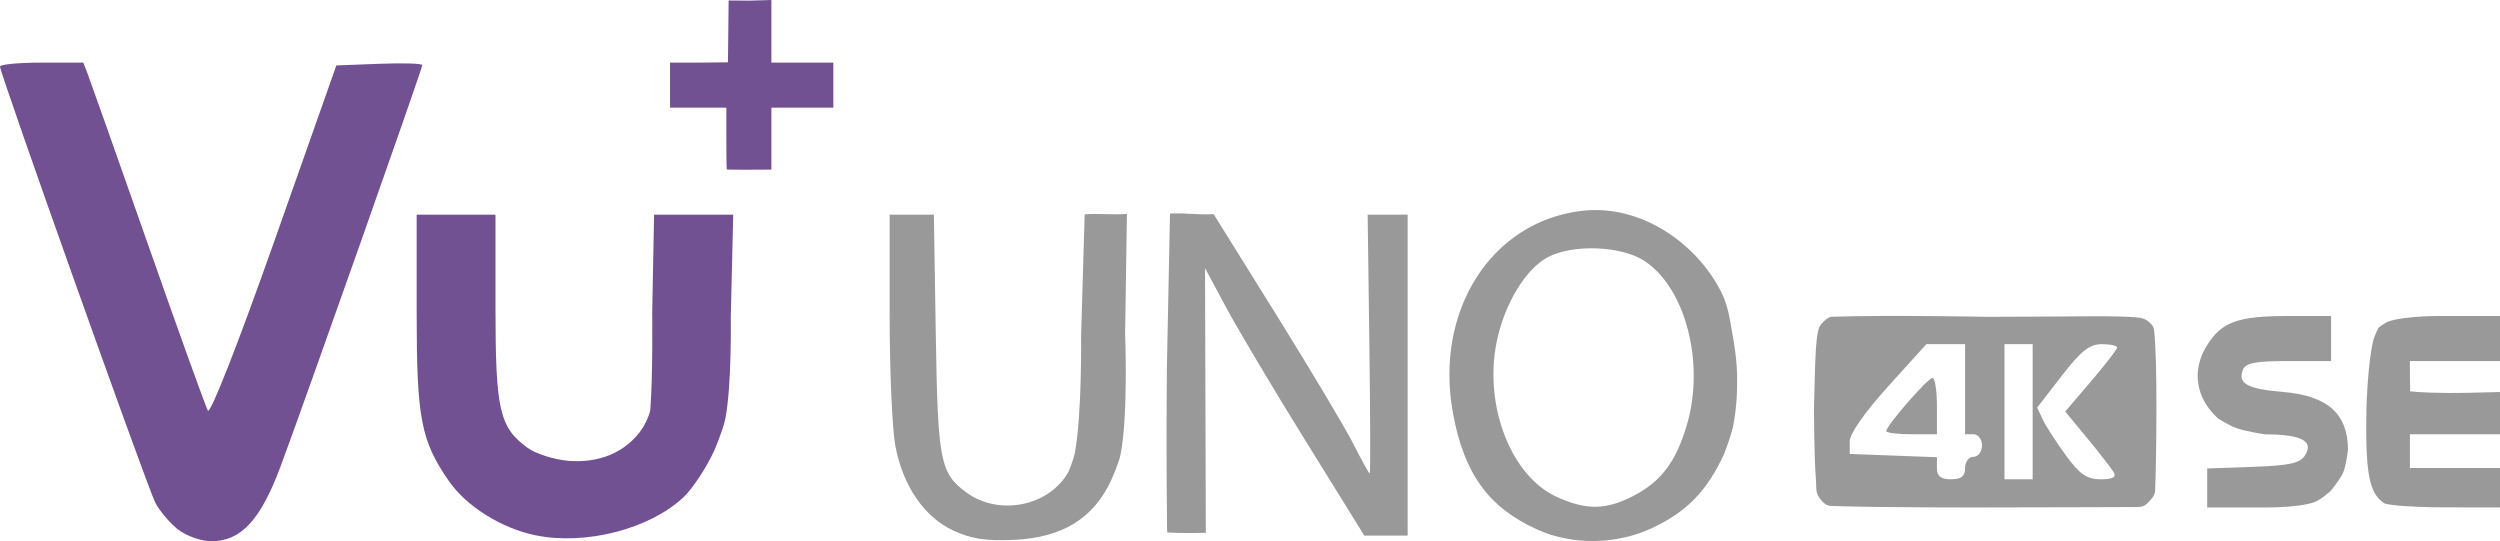 <?xml version="1.0" encoding="UTF-8" standalone="no"?>
<!-- Created with Inkscape (http://www.inkscape.org/) -->

<svg
   version="1.1"
   id="svg6162"
   width="444.001"
   height="96.121"
   viewBox="0 0 444.001 96.121"
   xmlns="http://www.w3.org/2000/svg"
   xmlns:svg="http://www.w3.org/2000/svg">
  <defs
     id="defs6166" />
  <g
     id="g6168"
     transform="translate(-10,-18.879)">
    <path
       style="fill:#715192;fill-opacity:1"
       d="M 139.075,48.99 C 139.009,48.512 139,45.492 139,42.833 V 38 h -5 -5 v -4 -4 h 4.948 l 5.337,-0.049 0.059,-5.299 0.059,-5.688 3.701,0.03 L 147,18.879 V 24.44 30 h 5.5 5.5 v 4 4 h -5.5 -5.5 v 5.5 5.5 c -2.5,0.01 -5.556,0.048 -7.925,-0.01 z"
       id="path6674" />
    <path
       style="fill:#999999"
       d="m 433.4,108.235 c -2.67,-1.783 -3.336,-5.413 -3.122,-17.013 0,0 0.248,-8.04 1.22,-11.911 0.194,-0.771 0.907,-2.207 0.907,-2.207 0,0 1.129,-0.91 1.802,-1.14 C 437.358,74.883 444.155,75 444.155,75 H 454 v 4 4 h -8 -8 v 2.383 c 0,0.935 0.069,2.155 0.033,2.99 1.01,0.147 5.023,0.399 10.585,0.261 L 454.001,88.5 454.001,92.25 454,96 h -8 -8 v 3 3 h 8 8 v 3.5 3.5 l -9.75,-0.015 c -5.362,-0.008 -10.245,-0.346 -10.85,-0.75 z"
       id="path6672" />
    <path
       style="fill:#999999"
       d="m 402,105.54 v -3.46 l 8.145,-0.29 c 6.52,-0.233 8.365,-0.645 9.25,-2.069 1.568,-2.522 -0.673,-3.687 -7.129,-3.706 0,0 -3.486,-0.519 -5.131,-1.116 C 406.02,94.494 403.981,93.25 403.981,93.25 399.947,89.613 399.176,84.665 401.953,80.225 404.586,76.015 407.424,75 416.565,75 H 424 v 4 4 h -7.531 c -5.916,0 -7.66,0.336 -8.133,1.567 -0.938,2.443 0.771,3.381 7.15,3.924 C 423.408,89.165 427,92.377 427,98.786 c 0,0 -0.318,2.77 -0.86,4.033 -0.522,1.218 -2.246,3.28 -2.246,3.28 0,0 -1.732,1.546 -2.796,1.938 -3.051,1.122 -9.704,0.963 -9.704,0.963 H 402 Z"
       id="path6670" />
    <path
       style="fill:#999999"
       d="M 345,95.44 C 345,94.483 352.379,86 353.212,86 353.645,86 354,88.25 354,91 v 5 h -4.5 c -2.475,0 -4.5,-0.252 -4.5,-0.56 z"
       id="path6668" />
    <path
       style="fill:#999999"
       d="m 332.907,106.942 c -0.454,-0.802 -0.31,-1.82 -0.387,-2.739 -0.362,-4.32 -0.351,-13 -0.351,-13 0.232,-9.056 0.258,-13.532 1.221,-14.69 0,0 1.139,-1.351 1.854,-1.375 10.073,-0.339 27.775,0.008 27.775,0.008 15.212,0 23.444,-0.302 26.93,0.163 1.142,0.152 1.634,0.675 1.85,0.891 0.203,0.203 0.674,0.505 0.779,1.444 0.631,5.634 0.397,22.74 0.174,28.395 -0.034,0.863 -0.756,1.564 -0.953,1.761 -0.237,0.237 -0.732,1.132 -2.107,1.13 -3.776,-0.005 -12.088,0.07 -26.87,0.07 0,0 -18.563,0.057 -27.704,-0.268 -0.916,-0.033 -1.744,-0.965 -2.212,-1.79 z M 359,102 c 0,-1.111 0.667,-2 1.5,-2 0.833,0 1.5,-0.889 1.5,-2 0,-1.111 -0.667,-2 -1.5,-2 H 359 v -8 -8 h -3.436 -3.436 l -6.814,7.528 c -4.141,4.575 -6.811,8.4 -6.805,9.75 l 0.009,2.222 7.741,0.292 7.741,0.292 v 1.958 c 0,1.422 0.685,1.958 2.5,1.958 1.833,0 2.5,-0.533 2.5,-2 z M 371,92 V 80 h -2.5 -2.5 v 12 12 h 2.5 2.5 z m 14.389,10.75 c -0.401,-0.688 -2.501,-3.395 -4.666,-6.017 l -3.937,-4.767 4.607,-5.393 C 383.927,83.608 386,80.915 386,80.591 c 0,-0.325 -1.238,-0.589 -2.75,-0.587 -2.157,0.003 -3.687,1.217 -7.099,5.635 l -4.349,5.631 0.992,2.115 c 0.545,1.163 2.393,4.028 4.105,6.365 2.485,3.392 3.73,4.25 6.167,4.25 2.164,0 2.841,-0.364 2.324,-1.25 z"
       id="path6666" />
    <path
       style="fill:#999999"
       d="m 217.27,112.73 c -0.005,-0.8 -0.183,-13.403 -0.037,-28.245 l 0.559,-27.666 c 2.68,-0.198 5.069,0.286 7.749,0.089 l 11.104,17.832 c 6.107,9.808 12.293,20.178 13.746,23.046 1.453,2.868 2.747,5.215 2.876,5.215 0.128,5.4e-4 0.097,-10.349 -0.069,-23 L 252.895,57 H 256.448 260 V 85.5 114 h -3.849 -3.849 L 241.914,97.25 C 236.201,88.037 229.836,77.35 227.77,73.5 l -3.756,-7 0.07,23.5 0.07,23.5 c -2.356,0.062 -4.684,0.076 -6.85,-0.065 z"
       id="path6664" />
    <path
       style="fill:#999999"
       d="m 283,112.919 c -8.656,-3.918 -13.011,-9.949 -14.965,-20.723 -3.287,-18.128 6.811,-33.969 22.866,-35.87 10.583,-1.253 20.603,5.876 24.887,14.624 0.72,1.47 1.179,3.144 1.458,4.758 0.533,3.08 1.15,6.169 1.247,9.294 0.098,3.173 -0.074,6.384 -0.68,9.5 -0.334,1.719 -1.615,5 -1.615,5 -3.018,6.55 -6.571,10.221 -12.696,13.117 -6.378,3.015 -14.25,3.131 -20.5,0.302 z m 16.945,-5.891 c 5.066,-2.585 7.734,-6.117 9.683,-12.821 3.166,-10.89 -0.282,-24.156 -7.526,-28.955 -4.087,-2.708 -12.623,-3.068 -17.157,-0.723 -3.975,2.056 -7.789,8.36 -9.146,15.12 -2.276,11.334 2.569,23.797 10.686,27.484 5.194,2.359 8.684,2.332 13.46,-0.104 z"
       id="path6662" />
    <path
       style="fill:#999999"
       d="M 179.316,113.11 C 174.121,110.685 170.367,105.211 169.017,98.09 168.458,95.14 168,84.688 168,74.864 V 57 h 3.929 3.929 l 0.339,21.25 c 0.36,22.543 0.764,24.642 5.399,28.067 5.814,4.297 14.821,2.465 18.198,-3.702 0,0 0.873,-2.13 1.087,-3.253 C 202.182,92.521 202,78.5 202,78.5 l 0.638,-21.55 c 2.548,-0.21 4.958,0.131 7.506,-0.079 l -0.322,21.315 c 0,0 0.569,14.384 -0.803,21.383 -0.315,1.605 -1.68,4.609 -1.68,4.609 -3.134,6.782 -8.672,10.183 -17.228,10.58 -4.952,0.23 -7.661,-0.184 -10.794,-1.647 z"
       id="path6660" />
    <path
       style="fill:#715192;fill-opacity:1"
       d="m 105.147,113.954 c -6.064,-1.232 -12.308,-5.135 -15.426,-9.641 C 84.752,97.133 84,93.198 84,74.374 V 57 h 7 7 v 16.599 c 0,18.081 0.711,21.182 5.685,24.813 1.44,1.051 4.688,2.089 7.217,2.306 5.256,0.451 10.285,-1.333 13.275,-5.89 0,0 1.239,-2.139 1.323,-3.232 0.465,-6.06 0.333,-17.297 0.333,-17.297 L 126.165,57 h 7.027 7.027 l -0.43,18.25 c 0,0 0.191,12.135 -0.98,18.044 C 138.417,95.271 136.809,99 136.809,99 c -1.403,3.025 -3.846,6.713 -5.43,8.196 -6.027,5.645 -17.353,8.562 -26.232,6.757 z"
       id="path6658" />
    <path
       style="fill:#715192;fill-opacity:1"
       d="m 41.615,112.912 c -1.46,-1.149 -3.274,-3.286 -4.03,-4.75 C 36.161,105.406 10,31.944 10,30.701 10,30.316 13.327,30 17.393,30 h 7.393 l 0.694,1.75 c 0.381,0.963 5.198,14.575 10.703,30.25 5.505,15.675 10.334,29.085 10.731,29.8 0.418,0.753 5.369,-11.865 11.772,-30 L 69.736,30.5 77.368,30.208 C 81.566,30.047 85,30.152 85,30.441 85,31.093 64.025,90.483 59.804,101.783 56.269,111.245 52.79,115 47.558,115 c -1.821,0 -4.473,-0.932 -5.943,-2.088 z"
       id="path6654" />
  </g>
</svg>
